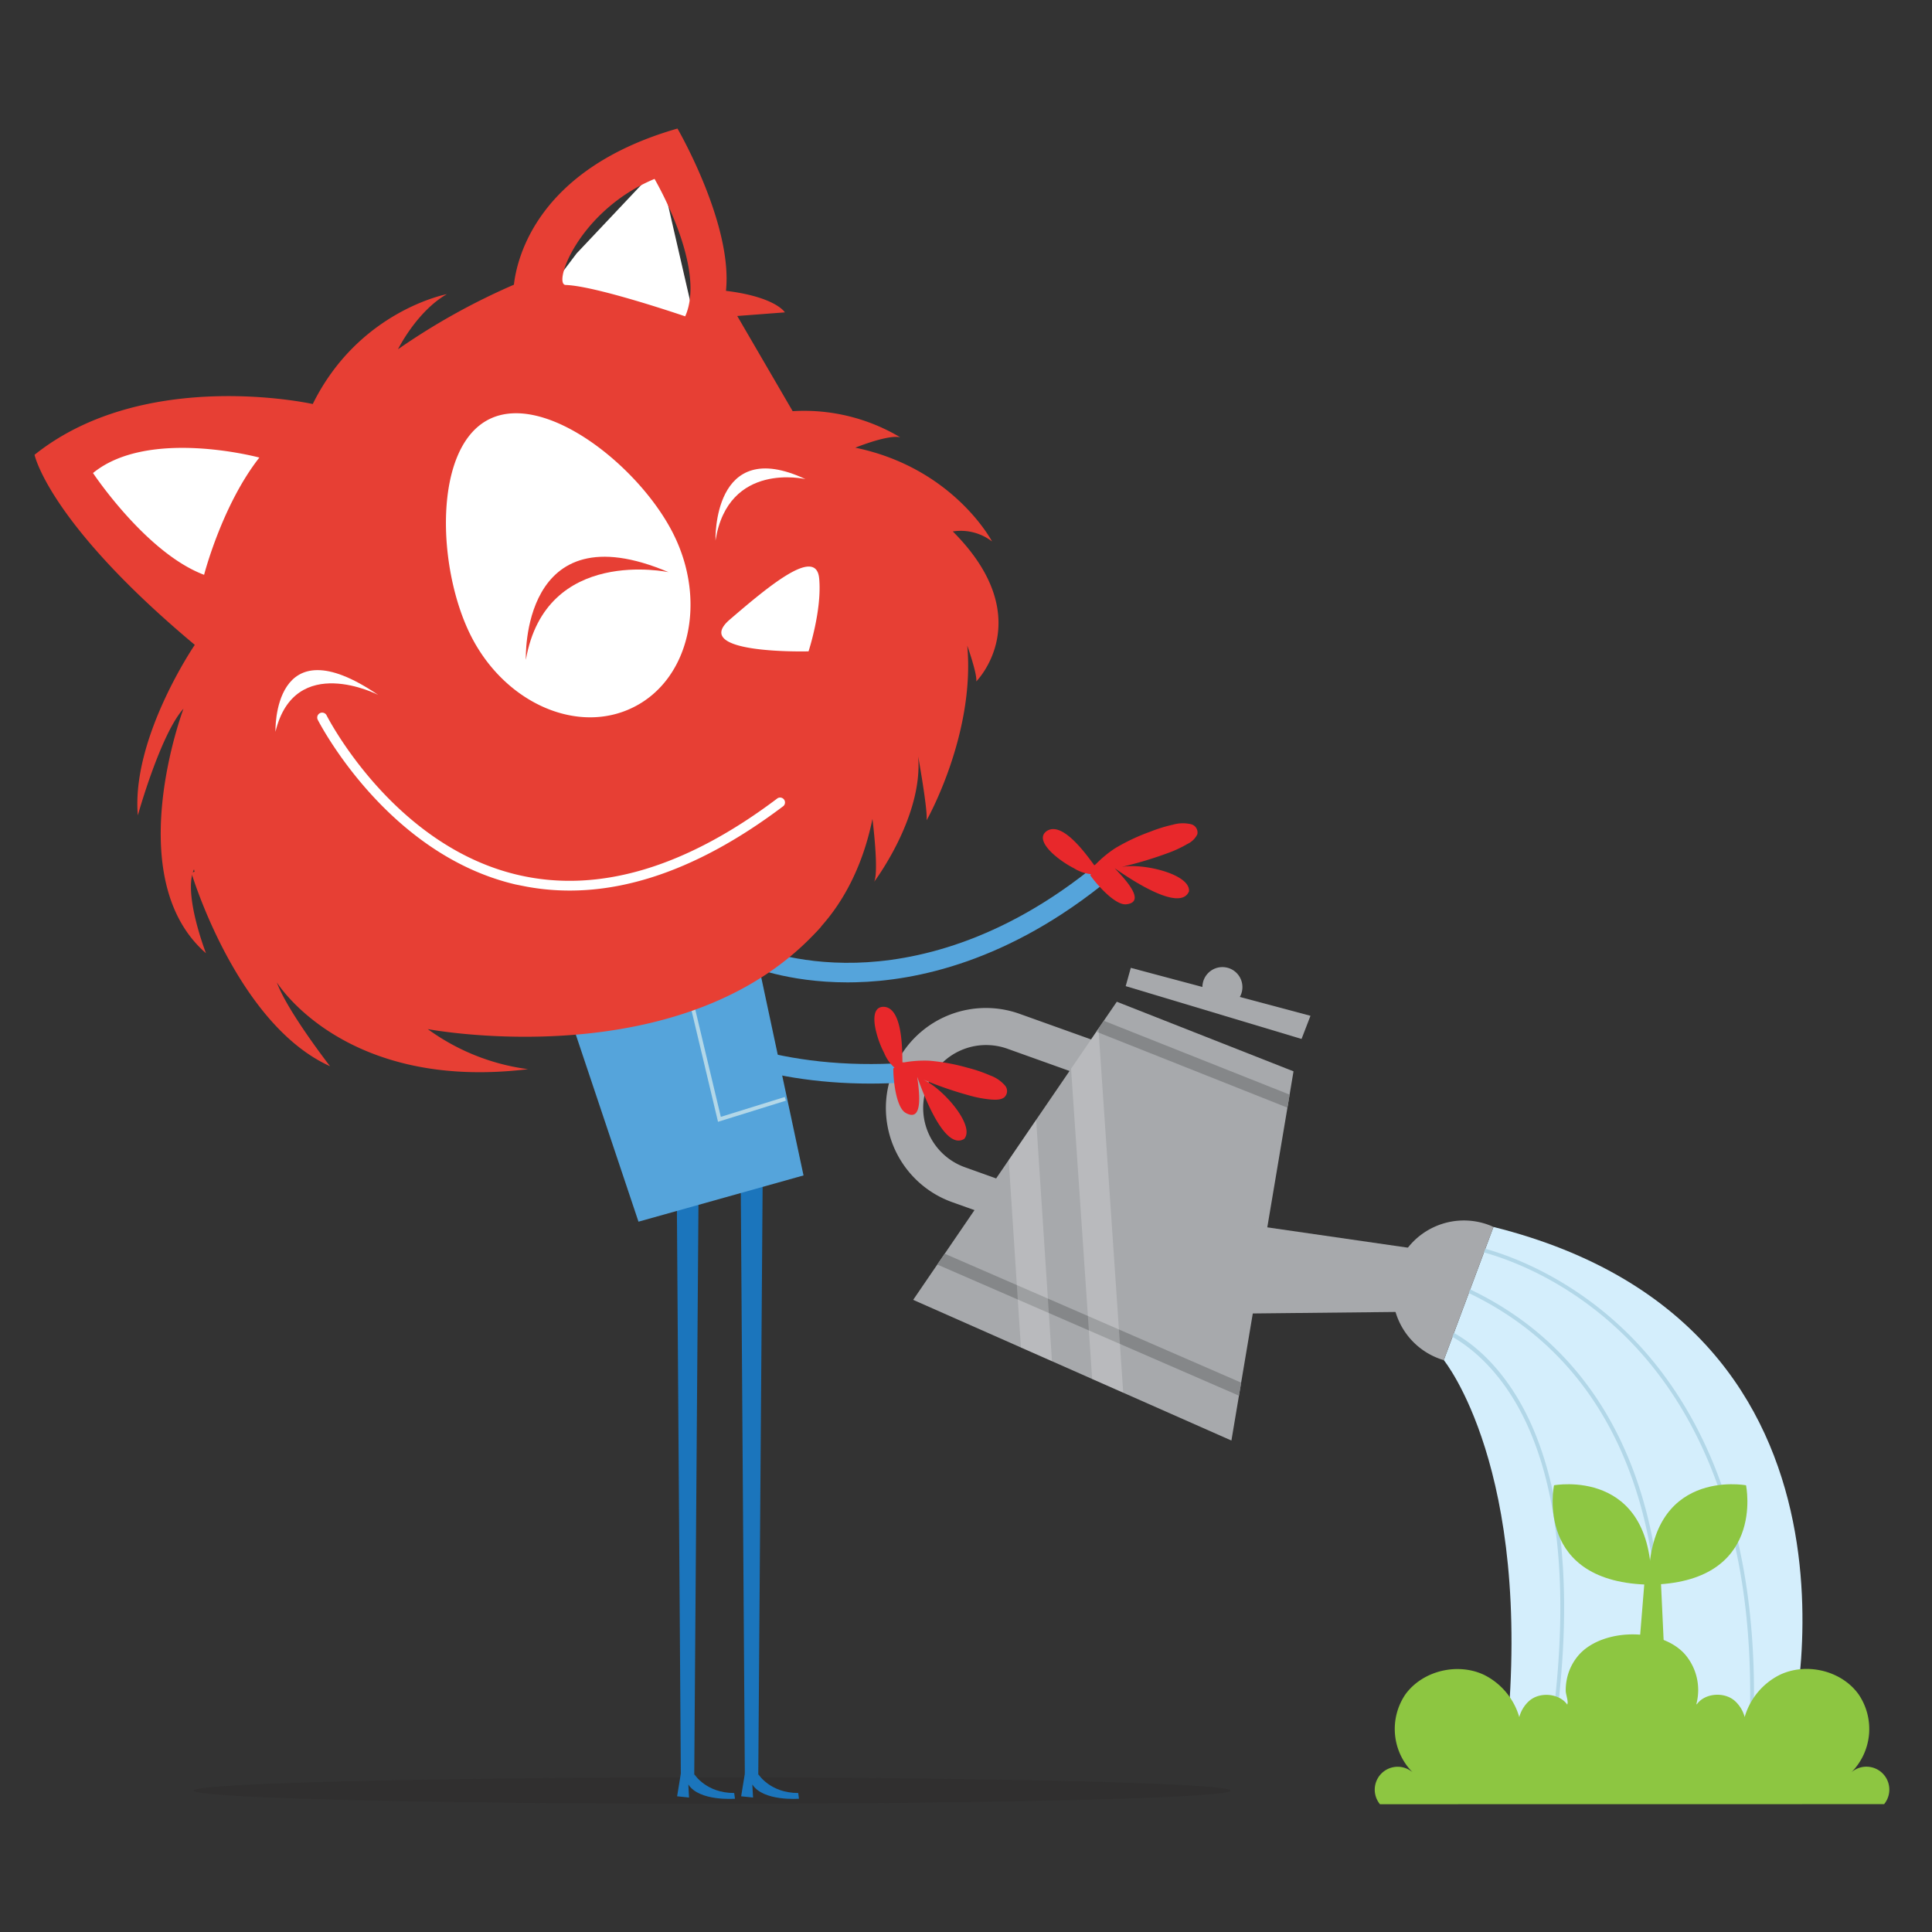 <svg xmlns="http://www.w3.org/2000/svg" viewBox="0 0 500 500"><rect x="0" y="0" width="500" height="500" fill="#333333" stroke="none"/><defs><style>.cls-1{isolation:isolate;}.cls-2{fill:#d4eefc;}.cls-3{fill:#b2d7e8;}.cls-4{fill:#231f20;mix-blend-mode:multiply;}.cls-12,.cls-4{opacity:0.2;}.cls-5{fill:#a7a9ac;}.cls-6{fill:#55a4db;}.cls-7{fill:#e8282b;}.cls-8{fill:#1b75bc;}.cls-12,.cls-9{fill:#fff;}.cls-10{fill:#e73f34;}.cls-11{fill:#858789;}.cls-13{fill:#8dc641;}</style></defs><title>01</title><g class="cls-1"><g id="Layer_1" data-name="Layer 1"><path class="cls-2" d="M373.65,352s23.06,28.08,16.28,97.5l73.12.82s28.08-106.61-76.54-132.79Z"/><path class="cls-3" d="M427.22,457.3l-27.07-1,.09-.56c8.45-50.94.33-78.56-8-92.76-9-15.34-20.06-18.73-20.17-18.77l.28-1c.47.14,11.53,3.5,20.71,19.13,8.38,14.29,16.6,42,8.24,93l25.1.93a163.29,163.29,0,0,0,1.6-49.69c-3.19-24.55-14.48-57.14-50.19-73l-.42-.18,3.66-11,.43.08c.2,0,20.23,3.8,39,21.84,17.29,16.63,37,49.15,32.91,109.61l-1-.07c4.11-60-15.44-92.29-32.56-108.78s-35.13-20.88-38.1-21.53l-3.1,9.29C414.47,349,425.81,381.76,429,406.48a163.11,163.11,0,0,1-1.7,50.41Z"/><ellipse class="cls-4" cx="184.29" cy="463.41" rx="134.19" ry="3.41"/><polygon class="cls-5" points="334.76 277.26 333.75 283.29 333.19 286.66 321.21 357.82 320.64 361.2 318.69 372.81 290.69 360.43 282.65 356.88 272.25 352.28 264.21 348.73 236.33 336.4 242.57 327.26 244.49 324.46 261.05 300.22 268.16 289.8 277.19 276.59 277.19 276.58 283.73 267.01 284.28 266.2 285.66 264.17 289.03 259.25 334.76 277.26"/><polyline class="cls-5" points="324.17 317.09 373.79 324.26 372.85 339.41 316.99 340"/><path class="cls-5" d="M386.51,317.53c-.3-.13-.6-.28-.92-.4A18.45,18.45,0,1,0,372.7,351.7c.31.12.63.2.95.3Z"/><path class="cls-5" d="M280.43,323.27l-34-12.15a25.88,25.88,0,0,1,17.44-48.74l33.95,12.15Zm-24.85-52.81a16.29,16.29,0,0,0-5.87,31.62L274.63,311l11-30.67-24.92-8.92A16.4,16.4,0,0,0,255.58,270.46Z"/><polygon class="cls-5" points="291.33 255.21 336.84 268.88 339.15 262.89 292.65 250.48 291.33 255.21"/><circle class="cls-5" cx="316.36" cy="255.46" r="5.18"/><path class="cls-6" d="M219.4,254.24c-15.85,0-25.76-4.35-26.2-4.54l2.07-4.62-1,2.31,1-2.31c.11,0,10.37,4.5,26.33,4.07,14.73-.39,37.5-5.15,62.32-25.56l3.21,3.9c-26.05,21.43-50.1,26.36-65.69,26.72Z"/><path class="cls-7" d="M282.35,226.23a10.06,10.06,0,0,1-4.38-1.51,26,26,0,0,1-5.19-3.51c-1.59-1.39-4.56-4.55-1.67-6.27,4.08-2.25,10.12,6.33,12.1,9l.38-.28a29.51,29.51,0,0,1,5-4.13,51.8,51.8,0,0,1,9.07-4.28,38.58,38.58,0,0,1,5.92-1.83,9.32,9.32,0,0,1,4.63-.12,2.21,2.21,0,0,1,1.66,2.61,5.3,5.3,0,0,1-2.54,2.49,30.16,30.16,0,0,1-5.22,2.42,99.48,99.48,0,0,1-10.71,3.27l-1.28.32c5.34-1.18,18,1.76,17.59,6.27-2.31,5.58-15.57-3.41-19.24-6,1.86,2,8.63,8.75,3,9.35-2.93.32-7.86-5.41-9.31-7.51"/><path class="cls-6" d="M225.26,280.43c-28.49,0-47.92-8.94-59.57-16.89-14.06-9.61-20.05-19.7-20.3-20.13l4.37-2.55c.06.1,5.8,9.7,19,18.66,12.2,8.26,33.47,17.67,65.54,15.55l.33,5.05Q229.8,280.43,225.26,280.43Z"/><path class="cls-7" d="M231.5,276.31a10.14,10.14,0,0,1-2.67-3.78,25.18,25.18,0,0,1-2.17-5.88c-.48-2.06-1.06-6.36,2.3-6.07,4.62.56,4.53,11.05,4.59,14.36l.47,0a30.11,30.11,0,0,1,6.49-.43,51.71,51.71,0,0,1,9.86,1.81,37.48,37.48,0,0,1,5.87,2,9.25,9.25,0,0,1,3.84,2.6,2.2,2.2,0,0,1-.18,3.08c-.95.72-2.38.63-3.51.55a30.3,30.3,0,0,1-5.65-1.08,97.49,97.49,0,0,1-10.62-3.59l-1.22-.48c5,2.15,13.6,11.92,10.64,15.34-5.13,3.19-10.67-11.84-12.16-16.06.33,2.73,1.92,12.14-3,9.33-2.57-1.45-3.23-9-3.19-11.53"/><polygon class="cls-8" points="197.46 294.22 196.24 459.33 192.76 459.01 191.62 294.22 197.46 294.22"/><path class="cls-8" d="M196.34,459.27s3,4.76,10.24,4.76l.19,1.48s-9.27.74-12.07-3.7l.19,3.39-3.08-.32,1-6.14Z"/><polygon class="cls-8" points="180.89 294.22 179.67 459.33 176.2 459.01 175.05 294.22 180.89 294.22"/><path class="cls-8" d="M179.77,459.27s3,4.76,10.24,4.76l.2,1.48s-9.27.74-12.07-3.7l.18,3.39-3.08-.32,1-6.14Z"/><polygon class="cls-6" points="165.24 316.17 141.7 245.91 192.08 229.85 207.95 304.2 165.24 316.17"/><polygon class="cls-3" points="185.82 290.32 178.12 257.95 179.09 257.72 186.55 289.04 203.1 283.9 203.39 284.85 185.82 290.32"/><polygon class="cls-9" points="147.56 253.98 86.92 244.78 57.2 180.77 48.09 160.3 15.86 125.97 25.43 112.98 64.18 110.59 109.4 118.37 149.22 65.59 170.57 42.97 182.43 94.51 218.56 130.64 222.71 176.25 195.29 232.09 147.56 253.98"/><path class="cls-10" d="M256.74,140.13s-9.92-19-35.39-24.27c0,0,8.5-3.46,11.64-2.68a48.64,48.64,0,0,0-27.85-6.77L190.8,81.78l12.33-.94s-2.36-4-15.25-5.57c1.82-17.28-12.55-42-12.55-42C139.09,43.66,133.78,66.76,133,73.68a172.79,172.79,0,0,0-30,16.71s4.84-9.8,12.65-14.26c0,0-22.75,4.25-34.71,28.43,0,0-43.43-9.7-72,13.14,0,0,3.62,17.55,41.47,49.19,0,0-16.46,24.07-14.74,44.13,0,0,5.87-21.06,11.82-27.61,0,0-16.56,43.82,5.82,63.29,0,0-6-15.4-3.11-21.71,0,0,3.59,15.11,11.88,26.27l-.91-.18a15.4,15.4,0,0,1,2.66,1.75l.2.18a40.12,40.12,0,0,1,6.85-.15c-2.64-4.26-4.95-9.05-4.7-12.52a143.64,143.64,0,0,0,10.28,13.35c.93.2,1.86.37,2.79.64,5.69,1.66,11.14,3.57,16.58,5.73l8-.82c13.31.65,22.26,1.92,36.3.3,12.84-1.48,25.56-2.61,38.45-3.36,6.21-.37,10.07-3.1,16.44-5.59,8.68-3.39,13-8.7.65,2.08a56.16,56.16,0,0,1,10.59-7.3l-.17-.05h0c.71-.52,1.42-1,2.15-1.59a30.67,30.67,0,0,0,5.11-4.94c4.15-4.85,9.72-13.48,12.44-26.85,0,0,1.73,13.63.44,16.26,0,0,12.7-16.78,11.39-32.44,0,0,2.48,13.61,2.19,16.53,0,0,12.59-22.15,10.52-45.2,0,0,2.67,7.54,2.32,9.27,0,0,16.36-16.38-6.06-38.82A13.26,13.26,0,0,1,256.74,140.13ZM52.82,148.76c-15-5.62-28.75-26.34-28.75-26.34,14.37-11.76,43.05-4,43.05-4C57.44,130.75,52.82,148.76,52.82,148.76ZM164,183c-14.46,7.28-33.32-1-42.13-18.46s-9.82-48.67,4.64-56,38.92,12.09,47.72,29.57S178.45,175.76,164,183Zm48-33.34c.77,8.2-2.75,18.91-2.75,18.91s-30.92.83-20.38-8.23S211.24,141.51,212,149.7Zm-34.7-67.8S154.36,74,146.4,73.75c-3.44-.09,3.38-19.26,23-27.45C169.36,46.3,183,69.34,177.31,81.9Z"/><path class="cls-10" d="M49.53,225.86S61.19,265,85.42,275.94c0,0-11.13-14.32-13.77-21.7,0,0,17.31,28.26,65,22.46a56.57,56.57,0,0,1-25.95-10.37s67.24,12.79,101.87-26.6L123.18,243S74.9,218.25,74,218.41,49.53,225.86,49.53,225.86Z"/><path class="cls-10" d="M136.09,170.75s-1.5-39,36.94-22.67C173,148.08,141.24,141.25,136.09,170.75Z"/><path class="cls-9" d="M185.17,139.88s-.89-27.21,23.27-15.89C208.44,124,188.45,119.27,185.17,139.88Z"/><path class="cls-9" d="M136.42,229.49c20.72,3.77,43-3.25,66.35-20.9a1.27,1.27,0,0,0-1.54-2c-23.83,18-46.45,24.7-67.24,19.82-32.34-7.58-49.33-41-49.49-41.32a1.28,1.28,0,0,0-2.29,1.14c.18.34,17.67,34.79,51.18,42.66C134.39,229.09,135.41,229.3,136.42,229.49Z"/><path class="cls-9" d="M71.29,189.39s-.89-28.27,26.55-9.57C97.84,179.82,76.26,168.74,71.29,189.39Z"/><polygon class="cls-11" points="321.21 357.82 320.64 361.2 242.57 327.26 244.49 324.46 321.21 357.82"/><polygon class="cls-11" points="333.75 283.29 333.19 286.66 283.73 267.01 285.66 264.17 333.75 283.29"/><polygon class="cls-12" points="272.25 352.28 264.21 348.73 261.05 300.22 268.16 289.8 272.25 352.28"/><polygon class="cls-12" points="290.69 360.43 282.65 356.88 277.19 276.59 277.19 276.58 283.73 267.01 284.28 266.2 290.69 360.43"/><path class="cls-13" d="M487.61,466.91a5.93,5.93,0,0,0-8.46-8.25A15.92,15.92,0,0,0,481,438.49c-4.45-6.2-13.6-8.35-20.48-5a17.7,17.7,0,0,0-9,10.88,8.62,8.62,0,0,0-2.53-4.16c-2.81-2.51-7.91-2-9.89.92l-.06-.21a14.19,14.19,0,0,0-2.95-12.76c-6.16-7-21.15-6.82-27.37,0a13.61,13.61,0,0,0-3.15,6.08,14.4,14.4,0,0,0-.36,3.33c0,.87.68,2.63.45,3.37l-.06.21c-2-2.89-7.08-3.43-9.89-.92a8.6,8.6,0,0,0-2.52,4.16,17.72,17.72,0,0,0-9-10.88c-6.87-3.33-16-1.18-20.48,5a15.94,15.94,0,0,0,1.88,20.17,5.93,5.93,0,0,0-8.46,8.25Z"/><path class="cls-13" d="M427.37,410.12c.32-30.5-25.19-25.73-25.19-25.73l0,0s-5.31,25.4,25.19,25.73Z"/><path class="cls-13" d="M426.68,410.12c-.33-30.5,25.19-25.73,25.19-25.73l0,0s5.31,25.4-25.19,25.73Z"/><polygon class="cls-13" points="425.73 407.64 424.32 424.99 430.57 424.99 429.76 407.64 425.73 407.64"/></g></g></svg>